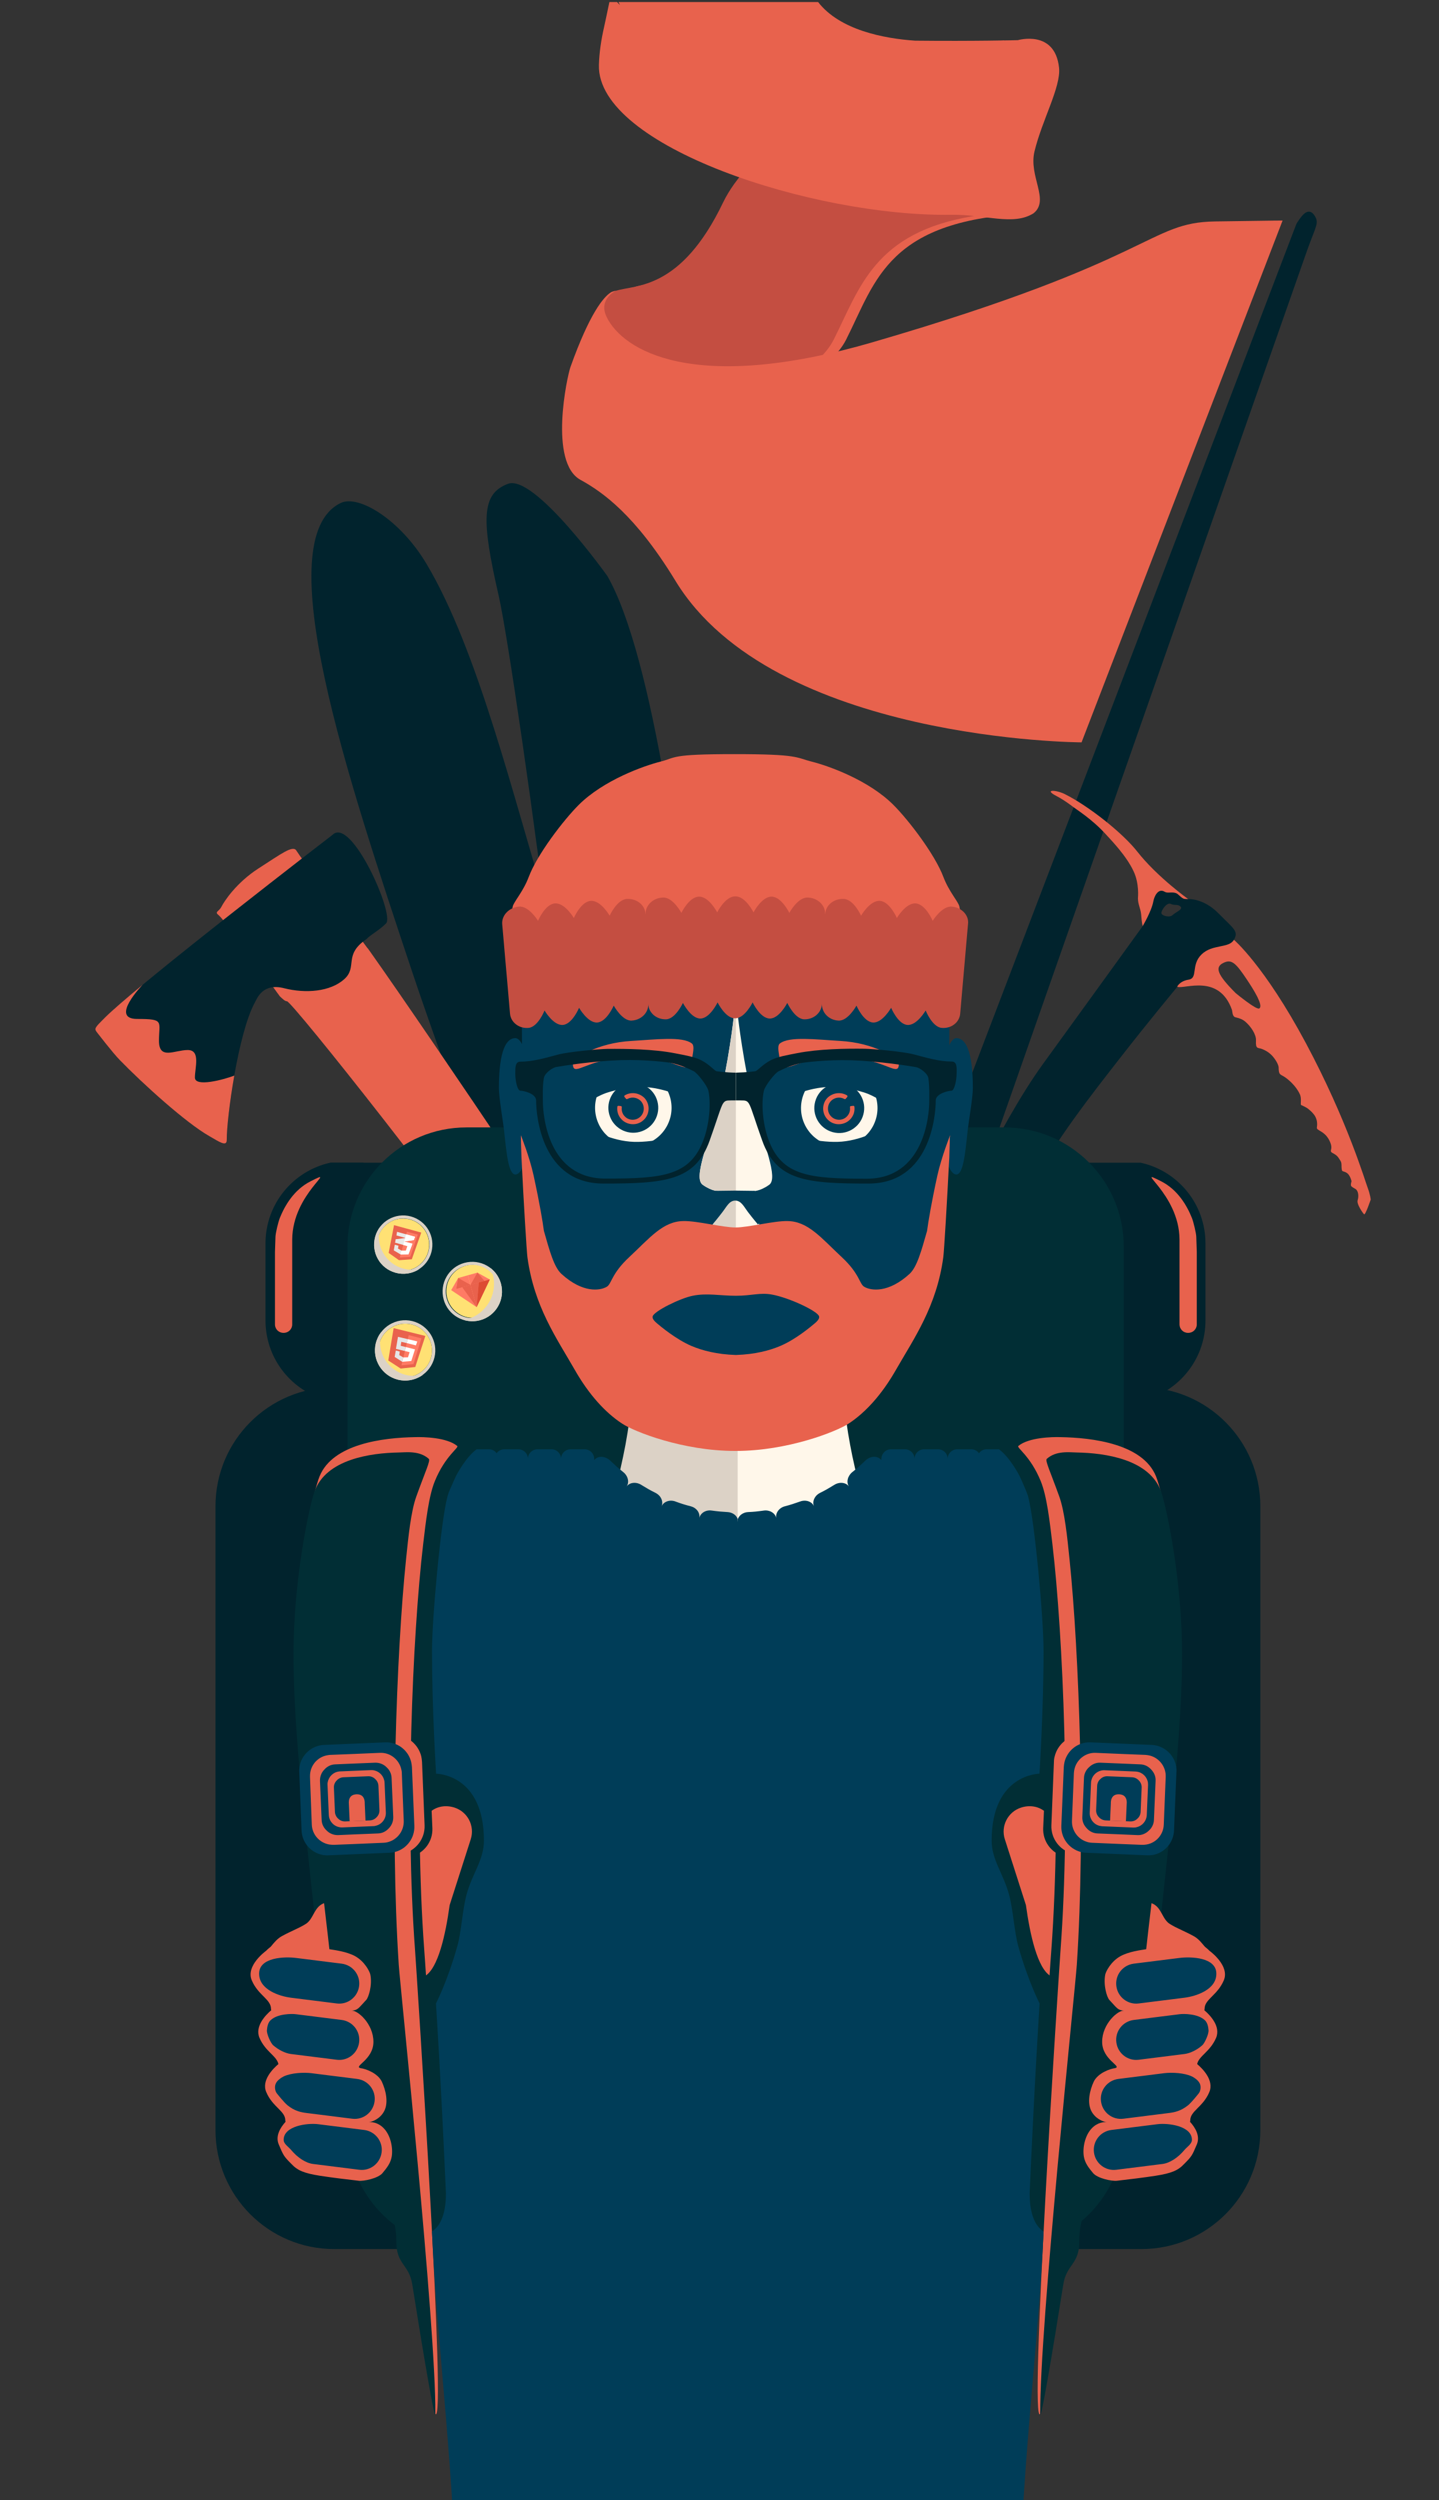 <?xml version="1.0" encoding="utf-8"?>
<!-- Generator: Adobe Illustrator 22.0.1, SVG Export Plug-In . SVG Version: 6.00 Build 0)  -->
<svg version="1.1" id="Layer_1" xmlns="http://www.w3.org/2000/svg" xmlns:xlink="http://www.w3.org/1999/xlink" x="0px" y="0px"
	 viewBox="0 0 1125.2 1954.3" style="enable-background:new 0 0 1125.2 1954.3;" xml:space="preserve">
<rect x="0" y="0" width="1125.2" height="1954.3" fill="#333333" stroke="none"/>
<style type="text/css">
	.st0{clip-path:url(#SVGID_2_);fill:none;}
	.st1{clip-path:url(#SVGID_2_);fill:#01232D;}
	.st2{clip-path:url(#SVGID_2_);fill:#E8624D;}
	.st3{clip-path:url(#SVGID_2_);fill:#C44E41;}
	.st4{clip-path:url(#SVGID_2_);}
	.st5{fill:#01232D;}
	.st6{fill:#E8624D;}
	.st7{clip-path:url(#SVGID_2_);fill:#012E35;}
	.st8{clip-path:url(#SVGID_2_);fill:#DCD2C6;}
	.st9{fill:#DCD2C6;}
	.st10{fill:#FFE174;}
	.st11{fill:none;}
	.st12{fill:#E9624D;}
	.st13{fill:#FF7B65;}
	.st14{fill:#FEFEFF;}
	.st15{fill:#E5E5E6;}
	.st16{fill:#E9E9E8;}
	.st17{fill:#FFFFFE;}
	.st18{fill:#DD4B33;}
	.st19{clip-path:url(#SVGID_2_);fill:#FFF7EA;}
	.st20{clip-path:url(#SVGID_2_);fill:#003D58;}
	.st21{fill:#FFF7EA;}
	.st22{fill:#003D58;}
	.st23{fill:#C44E41;}
</style>
<g>
	<defs>
		<rect id="SVGID_1_" x="0.1" y="1.6" width="1125" height="1952.7"/>
	</defs>
	<clipPath id="SVGID_2_">
		<use xlink:href="#SVGID_1_"  style="overflow:visible;"/>
	</clipPath>
	<ellipse class="st0" cx="747.2" cy="13.2" rx="33" ry="24.5"/>
	<path class="st1" d="M892,908.9h-13.8h-11.7H831l6.1,214.4c0,0,63.2-30.4,60.8-29.7c0,0,0,0,0,0c26-8.4,44.7-32.7,44.7-61.4V972
		C942.6,941.1,921,915.3,892,908.9z"/>
	<path class="st1" d="M258.2,908.9H272h11.7h35.5l-6.1,214.4c0,0-63.2-30.4-60.8-29.7c0,0,0,0,0,0c-26-8.4-44.7-32.7-44.7-61.4V972
		C207.6,941.1,229.2,915.3,258.2,908.9z"/>
	<path class="st2" d="M794.8,31.5c0,0-180.2,45-219.7,127c-39.4,82-74.5,55-84.9,70.5c-10.4,15.5-43.8,51.5-10.4,82
		s158.3,1,181.8-45.5c23.5-46.5,32.6-94.4,145.5-98.7C763.5,126.9,794.8,31.5,794.8,31.5z"/>
	<path class="st3" d="M785,31.5c0,0-180.2,45-219.7,127c-32.9,68.5-68.3,64-83.3,68.7c-0.8,0.3-2.1,0.7-3.5,1.5
		c-3.7,2.2-3,2.9-5.1,5.3c-12.1,13.7-30.2,52.5-3.3,77c33.4,30.5,158.3,1,181.8-45.5c20.5-40.7,31.8-83.9,109.4-96.6
		c11.1-1.8,22-1.6,36.1-2.1C753.7,126.9,785,31.5,785,31.5z"/>
	<g class="st4">
		<path class="st5" d="M661.9,1096.1L1013.7,175c0,0,3.4-5.8,6.4-8.2s5.8-1.4,7.7,1.6c3.9,6,1.3,7.7-5.6,27
			s-320.6,914.1-320.6,914.1S671.5,1132.2,661.9,1096.1z"/>
	</g>
	<g class="st4">
		<path class="st5" d="M721.6,1516.5c0,0-278.5-757.9-293.7-807c-25.7-83-53.8-200.8-94.5-268.9c-20.6-34.5-53.1-54.2-67-47.4
			c-57.5,27.8,5.4,215.1,56.1,367.1s295.4,801,295.4,801L721.6,1516.5z"/>
		<path class="st5" d="M475,450.4c0,0-57-80-77.8-72.2c-20.8,7.8-21,27.5-7.3,87.3c7,30.6,28.3,176.9,42.5,294.2
			c13.6,112.3,20,193,27,344.4c98.2,309.9,148.1,404.5,148.1,404.5L574,1161.8C574,1161.8,545.8,574.7,475,450.4z"/>
	</g>
	<g class="st4">
		<path class="st6" d="M583.1,1204.2c-13.2-13.2-29.6-63.1-70.2-127.5c-39.8-63.2-175.5-265-222.7-331.7l0,0c0,0,0,0,0,0
			c-0.9-1.3-1.8-2.6-2.7-3.8c0,0-0.1,0-0.2-0.1c-11.5-15.5-53.2-72.1-55.5-76.1c-2.7-4.7-12.1,2.6-29.6,13.8
			c-17.6,11.3-27.1,26.1-29.1,30.1c-2.1,4-5.8,3.7-1.8,6.8c4,3.1,47.5,63.1,47.5,63.1c0,0,0,0,0,0c2.2,2.1,4.1,3.9,5.6,3.9
			c3.9,0,134,163.9,188.7,244.4c54.7,80.5,66.3,96.6,74.7,128.8c8.4,32.2-5.8,79.2,9,79.2c14.8,0,53.1,5.5,58.6,0
			C560.9,1229.7,596.3,1217.4,583.1,1204.2z"/>
		<path class="st5" d="M269.1,765.5c10.9-9.7-1-19,17.6-31.5c2.8-3.2,9.4-6.4,15.2-12.2c6.8-6.8-27.2-83.9-41.9-69.2
			c0,0-151.4,116.4-178,142.9c-7.5,7.5-8.5,8.4-6.5,11.1c1.3,1.6,12.2,15.9,18.2,22.1c18.1,18.6,51.7,49.1,70.1,59.5
			c7.5,4.3,13.5,8.5,13.5,3c0-19.2,9.2-83.8,21.7-107c2.1-3.9,6.3-16,23.2-11.7S258.2,775.2,269.1,765.5z"/>
		<path class="st6" d="M82,795.5c-7.5,7.5-8.5,8.4-6.5,11.1c1.3,1.6,12.2,15.9,18.2,22.1c18.1,18.6,51.7,49.1,70.1,59.5
			c7.5,4.3,13.5,8.5,13.5,3c0-9.4,2.2-29.5,5.9-50.4c0,0,0,0,0,0c-8.2,3.1-30.8,9.3-30.8,1.5c0-7.7,4.6-21.5-5.6-21.5
			s-22.5,8-22.5-7.2s4.6-17.1-17.1-17.1c-21.7,0,4.3-26.6,4.3-26.7C98.1,780.9,87.4,790.1,82,795.5z"/>
	</g>
	<g class="st4">
		<g>
			<path class="st6" d="M889.2,665.6c-11.4-14.5-37.9-35.5-56.5-44.8c-7-3.5-16.9-3.9-6.7,1.4c3.4,1.8,7.3,4.2,11.7,7.5
				c4.3,3.4,15.8,10.2,27.1,22.6c3.4,3.8,15.8,16.3,21.6,28.8c4.6,9.8,3.4,20.4,3.4,21.1c0,4.8,2,7.8,2.5,12.5
				c0.6,5.6,0.3,13.1,7.3,19.8c8.5,8,4.2-13,6.5-25.6c0.3-1.4,5.1-6.7,8-6.6c1.3,0,6.8,4.2,8,4.2c9,0,7.1-3.6,7.1-3.6
				S904.9,685.6,889.2,665.6z"/>
			<path class="st6" d="M1069.5,928.7c-2-5.2-16-52.8-48.5-113.5s-56.4-80.8-56.4-80.8c-4,6.8-18.4-13.6-33.8,1.8
				c-15.3,15.3-6,23.6-6,23.6l-6.7,3.2l2.6,8.4c5.4,2,32.5-10.5,42.6,18c0.4,1.2,0.2,4.4,2.1,5.6c0.7,0.4,5,0.8,8.2,3.5
				c4.7,4,8.7,10.3,8.5,14.7c-0.4,7.3,1.5,5.5,4.7,6.8c0.5,0.2,4.1,1.5,7.2,4.5c3.1,3,5.7,7.7,5.8,9.7c0.1,6.4,1.1,5.3,4.9,7.8
				c2.8,1.9,8.7,6.9,11.5,13c1.9,3.2,0.4,8.4,1.2,8.8s3.9,1.6,5.9,3.3c3.7,3.1,7.6,6.9,6.4,14.3c-0.4,2.7,6.8,2.4,10.5,11.7
				c1.9,4.6-0.1,5.9,0.6,7.2s4,1.7,6,5c0.4,0.7,1.7,2.3,2,3.7c0.4,2.2-0.1,4.5,0.7,6.2c0.3,0.6,2.7,0.6,4.5,2.4
				c1.8,1.8,2.8,5.4,2.8,5.8c-0.5,1.8-0.6,2.8-0.4,3.4c0.3,1,2.2,1.8,3.6,2.7c2.2,1.5,2.6,5.7,1.6,8.7s4,10,5,11s5.2-11.5,5.2-11.5
				S1071.5,934,1069.5,928.7z M984.7,788.3c-2.2,1.5-18.5-12-18.5-12c-14.6-14.6-16.3-20.2-9.8-23.5c6.5-3.3,9.7-0.5,19.1,13.7
				C984.9,780.6,986.9,786.8,984.7,788.3z"/>
		</g>
		<path class="st5" d="M952.8,714c-11.8-12-23.6-11.2-23.6-11.2c-1,0-1.9,0-2.8-0.1c-2.5-0.2-4.8-3.9-7-4.6c-3.4-1.1-6.4,0.4-8.7-1
			c-5.2-3.2-8.2,3.9-8.8,7.2c-1.4,8-8.5,19.8-8.5,19.8c-7.1,9.8-45.3,62.8-77.5,107.1c-35.7,49-75.3,138.3-75.3,138.3
			s-115.7,260.3-121.2,273.1c-2.8,6.5-0.6,9.8,0.7,16c1.3,6.1,1.6,15.2,1.6,19.2c0,2,9.7-2.3,11.5-3.1c5.9-2.9,9.8-4.5,13.8-9.5
			c7.4-9.2,13-23.7,13-23.7l64.7-139c0,0,65.5-142.3,82.5-176c17-33.7,46.2-70.7,68.8-99.7s44-54.7,44-54.7s1.8-5.1,9.4-6.3
			c7.6-1.2,1.6-11.4,10.1-19.7c8.5-8.3,21.3-4.6,25.3-11.4S964.6,726,952.8,714z M641.3,1262.3c-0.3,1.2-1.7,4.4-5.6,6.7
			c-2.9,1.7-8.4,2.9-9,2.5c-1.3-0.9-1.4-3.8-1.6-6.6c-0.3-2.9-0.7-5.7-0.7-7.8c0-3.2,3.2-1.9,5.9-2.2s4.9-2.1,4.9-2.1
			C644.1,1254.7,641.8,1260.2,641.3,1262.3z M916.9,715.3c-2.3,2.3-8.8,0.5-8.8-1.6s4.2-8.6,7.4-7.1s5.4-0.1,7.6,2.1
			S919.2,713,916.9,715.3z"/>
	</g>
	<path class="st1" d="M168.5,1665.1l0-487.7c0-51.4,41.7-93,93-93l631,0c51.4,0,93,41.7,93,93l0,487.7c0,51.4-41.7,93-93,93l-631,0
		C210.1,1758.2,168.5,1716.5,168.5,1665.1z"/>
	<path class="st7" d="M785.5,881.3H575.1H364.7c-51.4,0-93,41.7-93,93v690.8c0,36.9,21.5,68.8,52.7,83.9c4.5,2.1,7,7.8,11.8,9.2
		c8.4,2.5,19.4,0,28.6,0h210.4h210.4c9.2,0,20.2,2.5,28.6,0c4.8-1.4,7.3-7,11.8-9.2c31.2-15,52.7-46.9,52.7-83.9V974.3
		C878.6,922.9,836.9,881.3,785.5,881.3z"/>
	<path class="st8" d="M472.6,1193c0,0,21.4-62.5,21.4-110s83,4,83,4v198C577,1285,472.6,1278.5,472.6,1193z"/>
	<g class="st4">
		<g>
			<g>
				<path class="st9" d="M322.4,1032.7c-12.6-3.1-25.4,4.7-28.5,17.3c-3.1,12.6,4.7,25.4,17.3,28.5c12.6,3.1,25.4-4.7,28.5-17.3
					C342.8,1048.6,335,1035.8,322.4,1032.7z M337.2,1060.6c-2.7,11.2-14.1,18.1-25.3,15.4c-11.2-2.7-18.1-14.1-15.4-25.3
					c2.7-11.2,14.1-18.1,25.3-15.4C333,1038,339.9,1049.3,337.2,1060.6z"/>
				<path class="st10" d="M337.2,1060.6c-2.7,11.2-14.1,18.1-25.3,15.4c-11.2-2.7-18.1-14.1-15.4-25.3c2.7-11.2,14.1-18.1,25.3-15.4
					C333,1038,339.9,1049.3,337.2,1060.6z"/>
			</g>
			<path class="st11" d="M311.2,1078.5c-12.6-3.1-20.4-15.8-17.3-28.5s15.8-20.4,28.5-17.3c12.6,3.1,20.4,15.8,17.3,28.5
				C336.6,1073.9,323.8,1081.6,311.2,1078.5z"/>
			<g>
				<polygon class="st12" points="307.8,1038.2 303.6,1063.5 313.3,1069.8 324.7,1068.6 332.6,1044.3 				"/>
				<polygon class="st13" points="319.6,1043.7 329.5,1046.2 323.3,1066.3 313.9,1067.3 				"/>
				<polygon class="st14" points="315.4,1061.1 314.5,1064.5 321.6,1063.9 324.5,1054.8 317.3,1053 316.6,1056.1 320.3,1057 
					319,1061 				"/>
				<polygon class="st15" points="318.9,1046.8 311.2,1045 309.6,1054.4 316.6,1056.1 317.3,1053 313.3,1052 313.8,1048.9 
					318.1,1049.9 				"/>
				<polygon class="st14" points="318.1,1049.9 318.9,1046.8 326.3,1048.6 325.2,1051.7 				"/>
				<polygon class="st15" points="315.4,1061.1 314.5,1064.5 308.6,1060.7 309.5,1055.7 312.6,1056.5 312.2,1059.3 				"/>
			</g>
		</g>
		<g>
			<g>
				
					<ellipse transform="matrix(0.839 -0.544 0.544 0.839 -478.629 328.185)" class="st10" cx="315.3" cy="972.9" rx="20.4" ry="20.4"/>
			</g>
			<path class="st9" d="M321.3,950.9c-12.2-3.3-24.7,3.8-28,16s3.8,24.7,16,28s24.7-3.8,28-16S333.5,954.3,321.3,950.9z
				 M309.9,992.6c-10.9-3-17.3-14.2-14.3-25.1c3-10.9,14.2-17.3,25.1-14.3c10.9,3,17.3,14.2,14.3,25.1
				C332,989.2,320.7,995.6,309.9,992.6z"/>
			<g>
				<polygon class="st12" points="308.1,957.7 303.9,979.4 312,985.1 322,984.4 329.4,963.5 				"/>
				<polygon class="st13" points="318.2,962.8 326.7,965.1 320.8,982.4 312.6,983 				"/>
			</g>
			<g id="Layer_x0020_1_1_">
				<g id="_400352496_1_">
					<g>
						<polygon class="st16" points="316.7,967.8 309.5,968.7 309,971.4 316,970.5 323.5,969.4 324.5,966.8 						"/>
						<polygon class="st16" points="317.5,964.9 317.6,964.9 317.6,964.9 317.7,964.9 317.7,964.9 317.8,964.9 317.9,964.9 
							317.9,965 318,965 318,965 318.1,965 318.1,965 318.2,965 318.2,965 318.3,965.1 318.4,965.1 318.4,965.1 318.5,965.1 
							318.5,965.1 318.6,965.1 318.6,965.2 318.7,965.2 318.7,965.2 318.8,965.2 318.8,965.2 318.9,965.2 319,965.2 319,965.3 
							319.1,965.3 319.1,965.3 319.2,965.3 319.2,965.3 319.3,965.3 319.3,965.3 319.4,965.4 319.5,965.4 319.5,965.4 319.6,965.4 
							319.6,965.4 319.7,965.4 319.7,965.5 319.8,965.5 319.8,965.5 319.9,965.5 319.9,965.5 320,965.5 320.1,965.5 320.1,965.6 
							320.2,965.6 320.2,965.6 320.3,965.6 320.3,965.6 320.4,965.6 320.4,965.7 320.5,965.7 320.6,965.7 320.6,965.7 320.7,965.7 
							320.7,965.7 320.8,965.7 320.8,965.8 320.9,965.8 320.9,965.8 321,965.8 321,965.8 321.1,965.8 321.2,965.8 321.2,965.9 
							321.3,965.9 321.3,965.9 321.4,965.9 321.4,965.9 321.5,965.9 321.5,966 321.6,966 321.7,966 321.7,966 321.8,966 321.8,966 
							321.9,966 321.9,966.1 322,966.1 322,966.1 322.1,966.1 322.1,966.1 322.2,966.1 322.3,966.1 322.3,966.2 322.4,966.2 
							322.4,966.2 322.5,966.2 322.5,966.2 322.6,966.2 322.6,966.3 322.7,966.3 322.8,966.3 322.8,966.3 322.9,966.3 322.9,966.3 
							323,966.3 323,966.4 323.1,966.4 323.1,966.4 323.2,966.4 323.2,966.4 323.3,966.4 323.4,966.5 323.4,966.5 323.5,966.5 
							323.5,966.5 323.6,966.5 323.6,966.5 323.7,966.5 323.7,966.6 323.8,966.6 323.8,966.6 323.9,966.6 324,966.6 324,966.6 
							324.1,966.6 324.1,966.7 324.2,966.7 324.2,966.7 324.3,966.7 324.3,966.7 324.4,966.7 324.5,966.8 324.5,966.8 324.3,967.3 
							324.1,967.8 323.9,968.4 323.7,968.9 323.5,969.4 323.5,969.4 323.5,969.4 323.4,969.4 323.4,969.4 323.3,969.4 323.3,969.4 
							323.2,969.4 323.2,969.3 323.1,969.3 323,969.3 323,969.3 322.9,969.3 322.9,969.3 322.8,969.3 322.8,969.2 322.7,969.2 
							322.7,969.2 322.6,969.2 322.5,969.2 322.5,969.2 322.4,969.1 322.4,969.1 322.3,969.1 322.3,969.1 322.2,969.1 322.2,969.1 
							322.1,969.1 322.1,969 322,969 321.9,969 321.9,969 321.8,969 321.8,969 321.7,969 321.7,968.9 321.6,968.9 321.6,968.9 
							321.5,968.9 321.4,968.9 321.4,968.9 321.3,968.8 321.3,968.8 321.2,968.8 321.2,968.8 321.1,968.8 321.1,968.8 321,968.8 
							321,968.7 320.9,968.7 320.8,968.7 320.8,968.7 320.7,968.7 320.7,968.7 320.6,968.6 320.6,968.6 320.5,968.6 320.5,968.6 
							320.4,968.6 320.3,968.6 320.3,968.6 320.2,968.5 320.2,968.5 320.1,968.5 320.1,968.5 320,968.5 320,968.5 319.9,968.5 
							319.9,968.4 319.8,968.4 319.7,968.4 319.7,968.4 319.6,968.4 319.6,968.4 319.5,968.3 319.5,968.3 319.4,968.3 319.4,968.3 
							319.3,968.3 319.2,968.3 319.2,968.3 319.1,968.2 319.1,968.2 319,968.2 319,968.2 318.9,968.2 318.9,968.2 318.8,968.2 
							318.8,968.1 318.7,968.1 318.6,968.1 318.6,968.1 318.5,968.1 318.5,968.1 318.4,968 318.4,968 318.3,968 318.3,968 
							318.2,968 318.1,968 318.1,968 318,967.9 318,967.9 317.9,967.9 317.9,967.9 317.8,967.9 317.8,967.9 317.7,967.8 
							317.7,967.8 317.6,967.8 317.5,967.8 317.5,967.8 317.4,967.8 317.4,967.8 317.3,967.7 317.3,967.7 317.2,967.7 317.2,967.7 
							317.2,967.7 317.1,967.7 317.1,967.7 317,967.7 316.9,967.6 316.9,967.6 316.8,967.6 316.8,967.6 316.8,967.6 316.8,967.6 
							316.7,967.6 316.7,967.6 316.6,967.5 316.6,967.5 316.5,967.5 316.4,967.5 316.4,967.5 316.3,967.5 316.3,967.5 316.2,967.4 
							316.2,967.4 316.1,967.4 316.1,967.4 316,967.4 316,967.4 315.9,967.4 315.8,967.3 315.8,967.3 315.7,967.3 315.7,967.3 
							315.6,967.3 315.6,967.3 315.5,967.2 315.5,967.2 315.4,967.2 315.3,967.2 315.3,967.2 315.2,967.2 315.2,967.2 315.1,967.1 
							315.1,967.1 315,967.1 315,967.1 314.9,967.1 314.9,967.1 314.8,967 314.7,967 314.7,967 314.6,967 314.6,967 314.5,967 
							314.5,967 314.4,966.9 314.4,966.9 314.3,966.9 314.2,966.9 314.2,966.9 314.1,966.9 314.1,966.9 314,966.8 314,966.8 
							313.9,966.8 313.9,966.8 313.8,966.8 313.8,966.8 313.7,966.7 313.6,966.7 313.6,966.7 313.5,966.7 313.5,966.7 313.4,966.7 
							313.4,966.7 313.3,966.6 313.3,966.6 313.2,966.6 313.1,966.6 313.1,966.6 313,966.6 313,966.6 312.9,966.5 312.9,966.5 
							312.8,966.5 312.8,966.5 312.7,966.5 312.7,966.5 312.6,966.4 312.5,966.4 312.5,966.4 312.4,966.4 312.4,966.4 312.3,966.4 
							312.3,966.4 312.2,966.3 312.2,966.3 312.1,966.3 312,966.3 312,966.3 311.9,966.3 311.9,966.2 311.8,966.2 311.8,966.2 
							311.7,966.2 311.7,966.2 311.6,966.2 311.6,966.2 311.5,966.1 311.4,966.1 311.4,966.1 311.3,966.1 311.3,966.1 311.2,966.1 
							311.2,966.1 311.1,966 311.1,966 311,966 310.9,966 310.9,966 310.8,966 310.8,965.9 310.7,965.9 310.7,965.9 310.6,965.9 
							310.6,965.9 310.5,965.9 310.5,965.9 310.4,965.8 310.3,965.8 310.3,965.8 310.2,965.8 310.2,965.8 310.1,965.8 310.1,965.8 
							310,965.7 310,965.7 310.1,965.2 310.2,964.7 310.2,964.3 310.3,963.8 310.4,963.4 310.4,962.9 310.5,962.9 310.5,962.9 
							310.6,963 310.7,963 310.7,963 310.8,963 310.8,963 310.9,963 310.9,963 311,963.1 311,963.1 311.1,963.1 311.2,963.1 
							311.2,963.1 311.3,963.1 311.3,963.1 311.4,963.2 311.4,963.2 311.5,963.2 311.5,963.2 311.6,963.2 311.6,963.2 311.7,963.3 
							311.8,963.3 311.8,963.3 311.9,963.3 311.9,963.3 312,963.3 312,963.3 312.1,963.4 312.1,963.4 312.2,963.4 312.3,963.4 
							312.3,963.4 312.4,963.4 312.4,963.4 312.5,963.5 312.5,963.5 312.6,963.5 312.6,963.5 312.7,963.5 312.7,963.5 312.8,963.6 
							312.9,963.6 312.9,963.6 313,963.6 313,963.6 313.1,963.6 313.1,963.6 313.2,963.7 313.2,963.7 313.3,963.7 313.4,963.7 
							313.4,963.7 313.5,963.7 313.5,963.8 313.6,963.8 313.6,963.8 313.7,963.8 313.7,963.8 313.8,963.8 313.8,963.8 313.9,963.9 
							314,963.9 314,963.9 314.1,963.9 314.1,963.9 314.2,963.9 314.2,963.9 314.3,964 314.3,964 314.4,964 314.4,964 314.5,964 
							314.6,964 314.6,964.1 314.7,964.1 314.7,964.1 314.8,964.1 314.8,964.1 314.9,964.1 314.9,964.1 315,964.2 315.1,964.2 
							315.1,964.2 315.2,964.2 315.2,964.2 315.3,964.2 315.3,964.2 315.4,964.3 315.4,964.3 315.5,964.3 315.5,964.3 315.6,964.3 
							315.7,964.3 315.7,964.4 315.8,964.4 315.8,964.4 315.9,964.4 315.9,964.4 316,964.4 316,964.4 316.1,964.5 316.2,964.5 
							316.2,964.5 316.3,964.5 316.3,964.5 316.4,964.5 316.4,964.5 316.5,964.6 316.5,964.6 316.6,964.6 316.6,964.6 316.7,964.6 
							316.8,964.6 316.8,964.7 316.9,964.7 316.9,964.7 317,964.7 317,964.7 317.1,964.7 317.1,964.7 317.2,964.8 317.3,964.8 
							317.3,964.8 317.4,964.8 317.4,964.8 317.5,964.8 317.5,964.9 						"/>
						<polygon class="st16" points="309.5,968.7 322.5,972.2 321.5,974.9 309,971.4 						"/>
						<polygon class="st16" points="308.7,973 311.6,973.8 311.2,976 314,977.6 317.4,977.6 318.6,974 321.5,974.8 319.4,980.5 
							313.2,980.6 307.9,977.4 						"/>
					</g>
					<g>
						<polygon class="st17" points="316,970.4 323.5,969.4 324.5,966.8 316.8,967.8 						"/>
						<polygon class="st17" points="317.5,964.9 317.6,964.9 317.6,964.9 317.7,964.9 317.7,964.9 317.8,964.9 317.9,964.9 
							317.9,965 318,965 318,965 318.1,965 318.1,965 318.2,965 318.2,965 318.3,965.1 318.4,965.1 318.4,965.1 318.5,965.1 
							318.5,965.1 318.6,965.1 318.6,965.2 318.7,965.2 318.7,965.2 318.8,965.2 318.8,965.2 318.9,965.2 319,965.2 319,965.3 
							319.1,965.3 319.1,965.3 319.2,965.3 319.2,965.3 319.3,965.3 319.3,965.3 319.4,965.4 319.5,965.4 319.5,965.4 319.6,965.4 
							319.6,965.4 319.7,965.4 319.7,965.5 319.8,965.5 319.8,965.5 319.9,965.5 319.9,965.5 320,965.5 320.1,965.5 320.1,965.6 
							320.2,965.6 320.2,965.6 320.3,965.6 320.3,965.6 320.4,965.6 320.4,965.7 320.5,965.7 320.6,965.7 320.6,965.7 320.7,965.7 
							320.7,965.7 320.8,965.7 320.8,965.8 320.9,965.8 320.9,965.8 321,965.8 321,965.8 321.1,965.8 321.2,965.8 321.2,965.9 
							321.3,965.9 321.3,965.9 321.4,965.9 321.4,965.9 321.5,965.9 321.5,966 321.6,966 321.7,966 321.7,966 321.8,966 321.8,966 
							321.9,966 321.9,966.1 322,966.1 322,966.1 322.1,966.1 322.1,966.1 322.2,966.1 322.3,966.1 322.3,966.2 322.4,966.2 
							322.4,966.2 322.5,966.2 322.5,966.2 322.6,966.2 322.6,966.3 322.7,966.3 322.8,966.3 322.8,966.3 322.9,966.3 322.9,966.3 
							323,966.3 323,966.4 323.1,966.4 323.1,966.4 323.2,966.4 323.2,966.4 323.3,966.4 323.4,966.5 323.4,966.5 323.5,966.5 
							323.5,966.5 323.6,966.5 323.6,966.5 323.7,966.5 323.7,966.6 323.8,966.6 323.8,966.6 323.9,966.6 324,966.6 324,966.6 
							324.1,966.6 324.1,966.7 324.2,966.7 324.2,966.7 324.3,966.7 324.3,966.7 324.4,966.7 324.5,966.8 324.5,966.8 324.3,967.3 
							324.1,967.8 323.9,968.4 323.7,968.9 323.5,969.4 323.5,969.4 323.5,969.4 323.4,969.4 323.4,969.4 323.3,969.4 323.3,969.4 
							323.2,969.4 323.2,969.3 323.1,969.3 323,969.3 323,969.3 322.9,969.3 322.9,969.3 322.8,969.3 322.8,969.2 322.7,969.2 
							322.7,969.2 322.6,969.2 322.5,969.2 322.5,969.2 322.4,969.1 322.4,969.1 322.3,969.1 322.3,969.1 322.2,969.1 322.2,969.1 
							322.1,969.1 322.1,969 322,969 321.9,969 321.9,969 321.8,969 321.8,969 321.7,969 321.7,968.9 321.6,968.9 321.6,968.9 
							321.5,968.9 321.4,968.9 321.4,968.9 321.3,968.8 321.3,968.8 321.2,968.8 321.2,968.8 321.1,968.8 321.1,968.8 321,968.8 
							321,968.7 320.9,968.7 320.8,968.7 320.8,968.7 320.7,968.7 320.7,968.7 320.6,968.6 320.6,968.6 320.5,968.6 320.5,968.6 
							320.4,968.6 320.3,968.6 320.3,968.6 320.2,968.5 320.2,968.5 320.1,968.5 320.1,968.5 320,968.5 320,968.5 319.9,968.5 
							319.9,968.4 319.8,968.4 319.7,968.4 319.7,968.4 319.6,968.4 319.6,968.4 319.5,968.3 319.5,968.3 319.4,968.3 319.4,968.3 
							319.3,968.3 319.2,968.3 319.2,968.3 319.1,968.2 319.1,968.2 319,968.2 319,968.2 318.9,968.2 318.9,968.2 318.8,968.2 
							318.8,968.1 318.7,968.1 318.6,968.1 318.6,968.1 318.5,968.1 318.5,968.1 318.4,968 318.4,968 318.3,968 318.3,968 
							318.2,968 318.1,968 318.1,968 318,967.9 318,967.9 317.9,967.9 317.9,967.9 317.8,967.9 317.8,967.9 317.7,967.8 
							317.7,967.8 317.6,967.8 317.5,967.8 317.5,967.8 317.4,967.8 317.4,967.8 317.3,967.7 317.3,967.7 317.2,967.7 317.2,967.7 
							317.2,967.7 317.1,967.7 317.1,967.7 317,967.7 316.9,967.6 316.9,967.6 316.8,967.6 316.8,967.6 						"/>
						<polygon class="st17" points="316,970.5 322.5,972.2 321.5,974.9 315.3,973.2 						"/>
						<polygon class="st17" points="314,977.6 317.4,977.6 318.6,974 321.5,974.8 319.4,980.5 313.2,980.6 313.2,980.6 						"/>
					</g>
				</g>
			</g>
		</g>
		<g>
			<g>
				
					<ellipse transform="matrix(0.921 -0.39 0.39 0.921 -364.052 223.565)" class="st10" cx="369.3" cy="1009.6" rx="20.8" ry="20.8"/>
			</g>
			<path class="st9" d="M363.1,987.2c-12.4,3.4-19.6,16.2-16.2,28.6c3.4,12.4,16.2,19.6,28.6,16.2c12.4-3.4,19.6-16.2,16.2-28.6
				C388.3,991,375.5,983.8,363.1,987.2z M374.9,1029.6c-11.1,3.1-22.5-3.4-25.6-14.5c-3.1-11.1,3.4-22.5,14.5-25.6
				s22.5,3.4,25.6,14.5S385.9,1026.5,374.9,1029.6z"/>
			<polygon class="st13" points="358.3,999 352.8,1008.5 372.7,1021.8 365.8,996.9 			"/>
			<polygon class="st12" points="356.9,1007.4 367.9,1004.4 358.3,999 			"/>
			<polygon class="st12" points="372.7,1021.8 361.4,1006.2 367.9,1004.4 			"/>
			<polygon class="st13" points="373.3,994.8 383,1000.2 372.7,1021.8 365.8,996.9 			"/>
			<polygon class="st12" points="378.8,1001.3 367.9,1004.4 373.3,994.8 			"/>
			<polygon class="st12" points="372.7,1021.8 374.4,1002.5 367.9,1004.4 			"/>
			<polygon class="st12" points="361.4,1006.2 358.3,999 356.9,1007.4 			"/>
			<polygon class="st18" points="383,1000.2 374.4,1002.5 372.7,1021.8 			"/>
		</g>
		<path class="st9" d="M315.4,991.7c-13.9-3.8-22.1-18.2-18.3-32.1c0.1-0.2,0.1-0.4,0.2-0.6c-1.8,2.3-3.1,4.9-3.9,7.9
			c-3.3,12.2,3.8,24.7,16,28c6.5,1.8,13.1,0.6,18.4-2.8C323.8,992.9,319.5,992.8,315.4,991.7z"/>
		<path class="st9" d="M391.7,1003.4c-1.4-5.1-4.4-9.3-8.2-12.2c6.2,12.9,1.9,28.7-10.5,36.6c-3.3,2.1-6.8,3.4-10.4,4
			c4.1,1.2,8.5,1.4,12.9,0.2C387.9,1028.5,395.1,1015.7,391.7,1003.4z"/>
		<path class="st9" d="M311.2,1078.5c7.1,1.7,14.2,0.1,19.6-3.9c-4.2,1.1-8.7,1.3-13.3,0.2c-14.3-3.5-23.1-17.9-19.6-32.2
			c0.1-0.5,0.3-1,0.4-1.5c-0.7,0.8-1.3,1.7-1.9,2.6c-1.1,1.9-2,4.1-2.6,6.4C290.8,1062.7,298.6,1075.4,311.2,1078.5z"/>
	</g>
	<path class="st19" d="M681.2,1193c0,0-21.4-62.5-21.4-110s-83,4-83,4v198C576.8,1285,681.2,1278.5,681.2,1193z"/>
	<path class="st20" d="M415.8,864.8c0,29.4-5.8,53.3-12.8,53.3c-5.3,0-6.9-15.7-8.9-34.8c-0.7-6.4-4-25.3-4-32.7
		c0-29.4,5.8-39.1,12.8-39.1C410,811.5,415.8,835.3,415.8,864.8z"/>
	<path class="st20" d="M735,864.8c0,29.4,5.8,53.3,12.8,53.3c5.3,0,6.9-15.7,8.9-34.8c0.7-6.4,4-25.3,4-32.7
		c0-29.4-5.8-39.1-12.8-39.1S735,835.3,735,864.8z"/>
	<path class="st20" d="M742.3,867.8V761l-166.9-36.8l-167.5,51.5l0.6,92.1c0,0,2.5,126.8,25.4,148.2c22.9,21.4,85,79.3,146.5,79.3
		s144.5-93.2,144.5-93.2S742.3,944.8,742.3,867.8z"/>
	<g class="st4">
		
			<ellipse transform="matrix(0.965 -0.263 0.263 0.965 -210.13 160.434)" class="st21" cx="494.9" cy="866" rx="29.9" ry="29.9"/>
		
			<ellipse transform="matrix(0.965 -0.263 0.263 0.965 -210.13 160.434)" class="st22" cx="494.9" cy="866" rx="19.5" ry="19.5"/>
		<path class="st6" d="M488.4,856.3L488.4,856.3c-0.3,0.3-0.4,0.9-0.1,1.2l1.2,1.4c0.3,0.4,0.8,0.4,1.2,0.1l0,0
			c3.6-1.9,8.2-1.1,10.9,2.3c2.7,3.5,2.3,8.7-1,11.7c-3.7,3.4-9.4,3-12.5-0.8c-1.6-1.9-2.2-4.3-1.9-6.7l0,0c0-0.5-0.3-0.9-0.8-0.9
			l-1.8-0.2c-0.5,0-0.9,0.3-0.9,0.8l0,0c-0.4,3.4,0.6,6.9,3.1,9.6c4.2,4.6,11.4,5.4,16.4,1.6c5.7-4.2,6.6-12.3,2.1-17.7
			C500.2,854.2,493.5,853.2,488.4,856.3z"/>
		<path class="st22" d="M536.2,858.3c0,0-15.2-7.1-29.8-8.4c-14.6-1.3-28.6,3.2-32.5,4.5c-10.6,3.7-20.5,12.6-27,13.3
			C423.6,870.2,527.6,777.9,536.2,858.3z"/>
		<path class="st22" d="M459.6,881.2c0,0,14.9,9.6,32.9,11.2c16.9,1.5,36.5-5,46.5-4.1C559.6,890.2,453.2,952.6,459.6,881.2z"/>
	</g>
	<g class="st4">
		
			<ellipse transform="matrix(0.263 -0.965 0.965 0.263 -351.949 1271.371)" class="st21" cx="655.9" cy="866" rx="29.9" ry="29.9"/>
		
			<ellipse transform="matrix(0.263 -0.965 0.965 0.263 -351.949 1271.371)" class="st22" cx="655.9" cy="866" rx="19.5" ry="19.5"/>
		<path class="st6" d="M662.4,856.3L662.4,856.3c0.3,0.3,0.4,0.9,0.1,1.2l-1.2,1.4c-0.3,0.4-0.8,0.4-1.2,0.1l0,0
			c-3.6-1.9-8.2-1.1-10.9,2.3c-2.7,3.5-2.3,8.7,1,11.7c3.7,3.4,9.4,3,12.5-0.8c1.6-1.9,2.2-4.3,1.9-6.7l0,0c0-0.5,0.3-0.9,0.8-0.9
			l1.8-0.2c0.5,0,0.9,0.3,0.9,0.8l0,0c0.4,3.4-0.6,6.9-3.1,9.6c-4.2,4.6-11.4,5.4-16.4,1.6c-5.7-4.2-6.6-12.3-2.1-17.7
			C650.6,854.2,657.3,853.2,662.4,856.3z"/>
		<path class="st22" d="M614.6,858.3c0,0,15.2-7.1,29.8-8.4c14.6-1.3,28.6,3.2,32.5,4.5c10.6,3.7,20.5,12.6,27,13.3
			C727.2,870.2,623.2,777.9,614.6,858.3z"/>
		<path class="st22" d="M691.2,881.2c0,0-14.9,9.6-32.9,11.2c-16.9,1.5-36.5-5-46.5-4.1C591.2,890.2,697.6,952.6,691.2,881.2z"/>
	</g>
	<path class="st2" d="M541.2,827.6c-0.9,16.5-12.2-1.9-46.4-1.5s-45.8,15.8-46.8,6.7c-0.7-5.9,20-17.7,45.7-19.1
		c19.1-1.1,39.9-3.8,47.3,2C543.5,817.6,541.4,824.6,541.2,827.6z"/>
	<path class="st2" d="M609.6,827.6c0.9,16.5,12.2-1.9,46.4-1.5c34.2,0.3,45.8,15.8,46.8,6.7c0.7-5.9-20-17.7-45.7-19.1
		c-19.1-1.1-39.9-3.8-47.3,2C607.3,817.6,609.4,824.6,609.6,827.6z"/>
	<path class="st19" d="M589.3,863.7c-7.9-31.4-12.2-68.3-12.2-68.3s0-2.5-1.7-2.5c-1.8,0-1.7,2.5-1.7,2.5s-4.2,37-12.2,68.3
		c-7.9,31.4-19.6,57.2-12,62.5c15.1,10.6,18-1.8,13.1,14c-4.9,15.8-7.7,24.3-7.7,24.3s-1.7,5.4,18.3,5.4c0.4,0,1.4,0,2.4,0
		c0.9,0,1.7,0,2.1,0c20,0,18.3-5.4,18.3-5.4s-2.8-8.5-7.7-24.3c-4.9-15.8-2-3.4,13.1-14C608.9,920.9,597.2,895.1,589.3,863.7z"/>
	<path class="st1" d="M258.8,908.9c-28.9,6.4-50.6,32.2-50.6,63v60.3c0,30.9,21.7,56.6,50.6,63V958.2c0-14,5.6-35.5,25.5-49.3H258.8
		z"/>
	<path class="st8" d="M573.7,795.3c0,0-4.2,37-12.2,68.3c-7.9,31.4-19.6,57.2-12,62.5c15.1,10.6,18-1.8,13.1,14
		c-4.9,15.8-7.7,24.3-7.7,24.3s-1.7,5.4,18.3,5.4c0.4,0,1.3,0,2.2,0v-177C573.6,792.8,573.7,795.3,573.7,795.3z"/>
	<path class="st2" d="M750.2,708.7c-0.7-3.7-8.1-11.5-12.5-23.1c-6.7-17.8-27.3-44.6-39.1-56.4c-19.5-19.5-51-30.6-63.8-33.8
		c-12.7-3.2-9.8-5.9-60.7-5.9c-50.9,0-45,2.7-57.8,5.9c-12.7,3.2-44.2,14.3-63.8,33.8c-11.8,11.8-32.5,38.7-39.1,56.4
		c-4.4,11.6-11.7,19.3-12.5,23.1c-5.6,28.6-1.9,69,18.6,60.3c9.9-4.2,39.9,6,56.1,3.6c59.1-8.8,66.4,6.5,99.9,6.4c0,0,0,0,0.1,0
		c0,0,0,0,0.1,0c33.5,0.1,40.8-15.2,99.9-6.4c16.2,2.4,46.2-7.8,56.1-3.6C752.1,777.7,755.8,737.3,750.2,708.7z"/>
	<g class="st4">
		<path class="st23" d="M744.3,708.7c-7.8-0.7-15,11.1-15,11.1s-5.4-12.9-13.2-13.6c-7.8-0.6-14.8,11.4-14.8,11.4
			s-5.6-12.9-13.3-13.4c-7.8-0.5-14.7,11.6-14.7,11.6s-5.7-12.8-13.5-13.1c-7.8-0.4-14.3,5-14.5,11.8c0,0,0,0-0.1,0
			c0.2-6.9-5.9-12.7-13.7-12.9c-7.8-0.2-14.3,12-14.3,12s-6.1-12.6-13.8-12.7c-7.8-0.1-14.2,12.3-14.2,12.3s-6.2-12.5-14-12.5
			c-0.1,0-0.1,0-0.2,0c-0.1,0-0.1,0-0.2,0c-7.8,0-14,12.5-14,12.5s-6.4-12.4-14.2-12.3c-7.8,0.1-13.8,12.7-13.8,12.7
			s-6.6-12.3-14.3-12c-7.8,0.2-13.9,6.1-13.7,12.9c0,0,0,0-0.1,0c-0.2-6.9-6.7-12.2-14.5-11.8c-7.8,0.4-13.5,13.1-13.5,13.1
			s-6.9-12.1-14.7-11.6c-7.8,0.5-13.3,13.4-13.3,13.4s-7-12-14.8-11.4c-7.8,0.6-13.2,13.6-13.2,13.6s-7.2-11.9-15-11.1
			s-13.6,6.9-13,13.8c0.8,9.6,1.7,19.1,2.5,28.7c0.4,5,0.7,7.5,1.1,12.5c0.8,9.6,1.7,19.1,2.5,28.7c0.6,6.8,7.1,11.8,14.5,11.1
			s12.5-13.6,12.5-13.6s6.9,11.9,14.3,11.3s12.7-13.4,12.7-13.4s6.8,12,14.2,11.5c7.4-0.5,12.9-13.2,12.9-13.2s6.6,12.1,14,11.7
			c7.4-0.4,13.3-6.1,13-13c0,0,0,0,0,0c0.2,6.9,6.4,12.2,13.9,12c7.4-0.2,13.2-12.8,13.2-12.8s6.3,12.3,13.7,12.2
			c7.4-0.1,13.4-12.6,13.4-12.6s6.1,12.4,13.5,12.4c0.1,0,0.1,0,0.2,0c0.1,0,0.1,0,0.2,0c7.4,0,13.5-12.4,13.5-12.4
			s5.9,12.5,13.4,12.6c7.4,0.1,13.7-12.2,13.7-12.2s5.8,12.6,13.2,12.8c7.4,0.2,13.6-5.1,13.9-12c0,0,0,0,0,0
			c-0.2,6.9,5.6,12.7,13,13c7.4,0.4,14-11.7,14-11.7s5.4,12.7,12.9,13.2c7.4,0.5,14.2-11.5,14.2-11.5s5.3,12.8,12.7,13.4
			c7.4,0.6,14.3-11.3,14.3-11.3s5.1,12.9,12.5,13.6c7.4,0.7,13.9-4.2,14.5-11.1c0.8-9.6,1.7-19.1,2.5-28.7c0.4-5,0.7-7.5,1.1-12.5
			c0.8-9.6,1.7-19.1,2.5-28.7C757.9,715.6,752.1,709.4,744.3,708.7z"/>
	</g>
	<path class="st2" d="M242.9,923.4c-13.1,6.6-20.3,19.2-24.1,28.7c-1.3,3.3-3.3,11.8-3.4,14.6c-0.2,5.1-0.4,12-0.4,12v56.6
		c0,3.7,3,6.6,6.6,6.6h0.3c3.7,0,6.6-3,6.6-6.6v-64.6c0-0.6,0-1.1,0-1.7C228.6,932.7,265.9,911.7,242.9,923.4z"/>
	<path class="st2" d="M907.9,923.4c13.1,6.6,20.3,19.2,24.1,28.7c1.3,3.3,3.3,11.8,3.4,14.6c0.2,5.1,0.4,12,0.4,12v56.6
		c0,3.7-3,6.6-6.6,6.6h-0.3c-3.7,0-6.6-3-6.6-6.6v-64.6c0-0.6,0-1.1,0-1.7C922.2,932.7,884.9,911.7,907.9,923.4z"/>
	<path class="st2" d="M482,227.1c0,0-14.6,6.4-7.6,20.8c12.4,25.5,67.1,60.7,208.7,19.4c221.5-64.5,214.2-93.4,267-94.2
		s52.8-0.7,52.8-0.7L845.7,580.3c0,0-241.1-0.8-317.5-126.2c-31.4-51.5-57-69.5-74.3-79c-24.9-13.7-10.5-80.9-7.8-88.3
		c14.9-41.7,25.7-54.4,31.3-58.1C478.7,227.8,481.3,227.3,482,227.1C483,226.8,482,227.1,482,227.1z"/>
	<path class="st2" d="M402.9,733.6"/>
	<path class="st2" d="M742.9,887.4c0,0-6.7,17-9.9,31.3c-4.9,22.5-7.1,36.1-8.1,43.5c-4.5,15.8-7.9,28.3-13.7,33.6
		c-16.5,15.1-30.1,13.2-35.4,10.1c-3.9-2.3-3.5-10.1-17.6-23.2c-16-14.9-26.4-28.2-42.7-28.2c-10.2-0.2-30.6,5-40.1,5
		c-0.1,0-0.2,0-0.3,0c-0.1,0-0.2,0-0.3,0c-9.5,0-29.9-5.2-40.1-5c-16.3,0-26.7,13.3-42.7,28.2c-14.1,13.1-13.7,21-17.6,23.2
		c-5.3,3.1-18.9,5-35.4-10.1c-5.8-5.3-9.2-17.8-13.7-33.6c-1-7.4-3.2-21-8.1-43.5c-3.1-14.3-9.9-31.3-9.9-31.3c0,0.7,0,1.3,0,1.5
		c0,2.2,0.1,6.1,0.3,11.1c0.1,3.4,0.2,6.6,0.4,9.7c1.3,26.9,3.8,68.7,4.4,73c5.2,38.6,23,63.6,36.8,87.7
		c11,19.4,23.9,33.7,37.2,42.4c9.8,6.5,47.9,21.4,88.3,21.4c0.1,0,0.2,0,0.3,0c0.1,0,0.2,0,0.3,0c40.4,0,78.5-15,88.3-21.4
		c13.3-8.7,26.2-23,37.2-42.4c13.8-24.1,31.6-49.1,36.8-87.7c0.6-4.3,3.1-46.1,4.4-73c0.2-3.1,0.4-6.3,0.4-9.7
		c0.2-5,0.3-8.9,0.3-11.1C742.9,888.6,742.9,888.1,742.9,887.4z"/>
	<path class="st20" d="M640.5,1029.1c-0.8-4.1-23.5-14.7-36.7-17.1c-9.6-1.8-15.7,0.9-28.4,0.9c-12.7,0-22.4-2.3-33.8,0
		c-9.6,1.9-30.4,12.1-31.3,16.2c-0.4,1.7,1.5,3.8,3.7,5.6c2.3,1.9,14.3,12.1,26.6,17.4c8.5,3.6,19.8,6.6,34.8,7.1
		c15-0.5,26.4-3.5,34.8-7.1c12.3-5.2,24.3-15.5,26.6-17.4C638.9,1033,640.9,1030.9,640.5,1029.1z"/>
	<path class="st20" d="M590.1,930.9l-15.1-0.2l-15.1,0.2c0,0-12.2,16.7-2.8,26.3c0,0,4.1-4.8,8.1-10.1c3-3.9,5.1-8.6,9.7-8.6
		s6.8,4.7,9.7,8.6c4,5.3,8.1,10.1,8.1,10.1C602.4,947.6,590.1,930.9,590.1,930.9z"/>
	<path class="st2" d="M315.6,1472.2l6.5-21.1c9.6-2.7,16.4-11.6,16-22c0,0,0,0,0,0l-0.6-13.6c4.9-3.6,11.4-4.6,17.9-2.5h0
		c10.3,3.3,16,14.4,12.7,24.7l-16.5,51.5c-3.2,23.1-9,49.7-19.5,55.6c-19.2,10.9-41.6-46-41.6-46S297.3,1485.2,315.6,1472.2z"/>
	<path class="st2" d="M324,1456c0,0-2.4,5.6-2.4,14.6c0,9-7.4,0.3-7.4,0S324,1445.5,324,1456z"/>
	<path class="st7" d="M267.7,1580.6c5.2,54,72,64.6,66.1-26.1c-1.1-16.3-1.8-27.4-2.1-30.6c-2-27.1-3.1-56.5-3.5-86.4
		C327,1351.3,256.2,1461.4,267.7,1580.6z"/>
	<path class="st2" d="M254.4,1451.3c0.3,0.1,0.6,0.1,0.9,0.2c1.3,0.2,2.6,0.3,4,0.2c0,0,0.1,0,0.1,0h0l20.3-0.8l31.2-1.3h0
		c0,0,0.1,0,0.1,0c1.4-0.1,2.7-0.3,4-0.6c0.3-0.1,0.6-0.1,0.9-0.2c9.6-2.6,16.5-11.6,16.1-22c0,0,0,0,0,0l-2-49.5c0,0,0,0,0,0
		c-0.1-1.5-0.3-3-0.6-4.4c-2.3-9.2-10.3-16-19.9-16.6c-0.7,0-1.5-0.1-2.2,0h0l-31.2,1.3l-20.3,0.8h0c-0.8,0-1.5,0.1-2.2,0.2
		C243.8,1360,244.6,1449.5,254.4,1451.3z"/>
	<path class="st2" d="M325.2,1477.9"/>
	<path class="st2" d="M324.7,1123.4c-25.3,0.4-64.5,5.3-74.8,30.6c-4.2,10.2-18.9,68.1-18.6,128.8c0.4,80.6,17.7,178.7,29.2,297.8
		c5.2,54,53.5,76.9,53.6,144.6c0.1,41,11.5,48,16.2,74.8c5.1,29.1,10,86.8,10,86.8c9.2,15.1-14.3-341.9-15.8-362.9
		c-7.8-105.3-2.1-244.5,6.4-317c2.1-17.6,4.3-37.5,9.2-49.3c8.1-19.7,19-25.9,17.4-27.3C349.4,1123.6,331.1,1123.2,324.7,1123.4z"/>
	<path class="st7" d="M311.9,1135.4c-22.3,0.4-57,5.3-66,30.6c-3.7,10.2-16.6,68.1-16.4,128.8c0.3,80.6,15.6,178.7,25.8,297.8
		c3.4,39.6,24.5,67.1,35.3,117.9c1.5,7.2,19.3,9.5,19.3,41.9c0,18,10,17.4,12.5,33.5c8.4,53.1,18,109.5,18,100.8
		c0.6-66.9-27.4-332.8-28.6-350.8c-6.9-105.3-1.8-244.5,5.7-317c1.8-17.6,3.8-37.5,8.1-49.3c7.1-19.7,11.1-27.8,9.7-29.2
		C328,1133.8,317.5,1135.3,311.9,1135.4z"/>
	<path class="st2" d="M205.2,1530.6c2.8-2.7,3.6-5.4,5.2-7.3c4.7-5.7,6.5-7.9,10.3-10c7.3-4,16.8-7.6,20-10.6
		c4.8-4.5,5.4-12.3,12.7-15c3.7,31.3,7.4,63.9,10.7,97.9c2.2,22.3,5.9,48,10.7,75.3c-21.4-26.6-31-66.8-28.7-100.5
		C234.7,1547.8,194.2,1541.2,205.2,1530.6z"/>
	<path class="st20" d="M238.5,1429.3c0.4,9,6.9,16.2,15.4,17.8c0.3,0,0.5,0.1,0.8,0.1c1.1,0.2,2.3,0.2,3.4,0.2c0,0,0.1,0,0.1,0h0
		l17.6-0.7l27-1.1h0c0,0,0.1,0,0.1,0c1.2-0.1,2.3-0.2,3.4-0.5c0.3-0.1,0.5-0.1,0.7-0.2c8.3-2.3,14.3-10.1,13.9-19.1c0,0,0,0,0,0
		l-1.8-42.9c0,0,0,0,0,0c-0.1-1.3-0.2-2.6-0.5-3.8c-2-8-8.9-13.9-17.2-14.4c-0.6,0-1.3,0-1.9,0h0l-27,1.1l-17.6,0.7h0
		c-0.7,0-1.3,0.1-1.9,0.2c-8.2,1.2-14.7,7.6-16,15.7c-0.2,1.2-0.3,2.5-0.2,3.8c0,0,0,0,0,0L238.5,1429.3
		C238.5,1429.3,238.5,1429.3,238.5,1429.3z"/>
	<path class="st20" d="M235.8,1430.9c0.4,9.6,7.4,17.4,16.5,19.1c0.3,0.1,0.5,0.1,0.8,0.1c1.2,0.2,2.4,0.3,3.7,0.2c0,0,0.1,0,0.1,0
		h0l18.8-0.8l28.8-1.2h0c0,0,0.1,0,0.1,0c1.3-0.1,2.5-0.2,3.7-0.5c0.3-0.1,0.5-0.1,0.8-0.2c8.9-2.4,15.3-10.8,14.9-20.4c0,0,0,0,0,0
		l-1.9-45.8c0,0,0,0,0,0c-0.1-1.4-0.3-2.8-0.6-4.1c-2.1-8.5-9.5-14.8-18.4-15.3c-0.7,0-1.4,0-2.1,0h0l-28.8,1.2l-18.8,0.8h0
		c-0.7,0-1.4,0.1-2.1,0.2c-8.8,1.3-15.7,8.2-17.1,16.8c-0.2,1.3-0.3,2.7-0.2,4.1c0,0,0,0,0,0L235.8,1430.9
		C235.8,1430.9,235.8,1430.9,235.8,1430.9z M243.7,1388.9c-0.2-4.2,1.5-8.1,4.2-10.8c2.5-3,6.3-4.9,10.5-5.1l14.1-0.6l24.2-1
		c4.2-0.2,8.1,1.5,10.8,4.2c3,2.5,4.9,6.3,5.1,10.5l1.5,37.5c0.2,4.2-1.5,8.1-4.2,10.8c-2.5,3-6.3,4.9-10.5,5.1l-24.2,1l-14.1,0.6
		c-4.2,0.2-8.1-1.5-10.8-4.2c-3-2.5-4.9-6.3-5.1-10.5L243.7,1388.9z"/>
	<path class="st2" d="M243.8,1426.3c0.3,7.8,6,14.1,13.4,15.5c0.2,0,0.4,0.1,0.7,0.1c1,0.1,2,0.2,3,0.2c0,0,0.1,0,0.1,0h0l15.3-0.6
		l23.5-1h0c0,0,0.1,0,0.1,0c1,0,2-0.2,3-0.4c0.2-0.1,0.4-0.1,0.7-0.2c7.2-2,12.4-8.8,12.1-16.6c0,0,0,0,0,0l-1.5-37.3c0,0,0,0,0,0
		c0-1.1-0.2-2.2-0.5-3.3c-1.7-6.9-7.8-12.1-15-12.5c-0.6,0-1.1,0-1.7,0h0l-23.5,1l-15.3,0.6h0c-0.6,0-1.1,0.1-1.7,0.2
		c-7.2,1-12.8,6.6-13.9,13.7c-0.2,1.1-0.2,2.2-0.2,3.3c0,0,0,0,0,0L243.8,1426.3C243.8,1426.3,243.8,1426.3,243.8,1426.3z
		 M250.2,1392.1c-0.1-3.4,1.2-6.6,3.4-8.8c2.1-2.4,5.1-4,8.5-4.1l11.5-0.5l19.7-0.8c3.4-0.1,6.6,1.2,8.8,3.4c2.4,2.1,4,5.1,4.1,8.5
		l1.3,30.5c0.1,3.4-1.2,6.6-3.4,8.8c-2.1,2.4-5.1,4-8.5,4.1l-19.7,0.8l-11.5,0.5c-3.4,0.1-6.6-1.2-8.8-3.4c-2.4-2.1-4-5.1-4.1-8.5
		L250.2,1392.1z"/>
	<path class="st2" d="M257.1,1418.7c0.2,4.9,3.8,8.8,8.3,9.6c0.1,0,0.3,0.1,0.4,0.1c0.6,0.1,1.2,0.1,1.9,0.1c0,0,0,0,0.1,0h0
		l9.5-0.4l14.6-0.6h0c0,0,0,0,0.1,0c0.6,0,1.3-0.1,1.8-0.3c0.1,0,0.3-0.1,0.4-0.1c4.5-1.2,7.7-5.4,7.5-10.3c0,0,0,0,0,0l-1-23.2
		c0,0,0,0,0,0c0-0.7-0.1-1.4-0.3-2.1c-1.1-4.3-4.8-7.5-9.3-7.8c-0.3,0-0.7,0-1.1,0h0l-14.6,0.6l-9.5,0.4h0c-0.4,0-0.7,0-1,0.1
		c-4.5,0.6-7.9,4.1-8.7,8.5c-0.1,0.7-0.2,1.4-0.1,2.1c0,0,0,0,0,0L257.1,1418.7C257.1,1418.7,257.1,1418.7,257.1,1418.7z
		 M261.1,1397.4c-0.1-2.1,0.7-4.1,2.1-5.5c1.3-1.5,3.2-2.5,5.3-2.6l7.1-0.3l12.2-0.5c2.1-0.1,4.1,0.7,5.5,2.1
		c1.5,1.3,2.5,3.2,2.6,5.3l0.8,19c0.1,2.1-0.7,4.1-2.1,5.5c-1.3,1.5-3.2,2.5-5.3,2.6l-12.2,0.5l-7.1,0.3c-2.1,0.1-4.1-0.7-5.5-2.1
		c-1.5-1.3-2.5-3.2-2.6-5.3L261.1,1397.4z"/>
	<path class="st2" d="M273.4,1423.7l2.4-0.1l7.6-0.3l2.4-0.1l-0.6-13.4l0,0c0-0.5,0.5-7.5-6.5-7.2c-7,0.3-5.9,7.2-5.9,7.7l0,0
		L273.4,1423.7z"/>
	<path class="st2" d="M196.9,1548.1c-5-11.6,11.1-23.1,11.1-23.1h0c3.4-3.6,7.9-6.1,13.2-6.9c0,0,22.5,3.5,35.1,5.4
		c5.8,0.9,14.9,2.1,21.3,5.6c7.5,4.1,11.5,12,12,14.5c1.6,8.3-1.4,17.8-3.2,19.7c-6.6,7.1-6.4,7.8-11.5,8.5
		c4.5-0.7,17.1,10.1,17.1,24.3c0,14.2-16.1,19.2-10,20.6c3.7,0.4,13.4,3.8,16.6,10.6c3,6.5,5.3,16,1.9,22.8
		c-2.9,5.7-8.5,8.3-12.2,8.9c1.9-0.3,7.1-0.2,11.8,4.7c5.4,5.6,7.3,15.3,6.2,22.1c-0.9,5.2-3.8,8.8-7.2,12.9s-14.7,6.5-18.7,6
		c-8.1-0.9-21.8-2.6-30.2-3.9c-12.5-2-17.6-4.1-22.5-9.4c0,0,0,0,0,0c-5.8-5.8-6.1-6.5-9.7-15c-2.9-6.7,1.3-13.4,5.3-17.8
		c-0.1-0.3-0.2-0.7-0.2-1.1c0-7.4-10-10.4-14.9-22.1c-4-9.4,5.7-18.7,9.5-21.9c-1.3-6.4-10.2-9.7-14.8-20.5
		c-3.9-9.2,5.2-18.2,9.2-21.6c-0.1-0.3-0.2-0.7-0.2-1.1C211.9,1562.8,201.9,1559.8,196.9,1548.1z"/>
	<path class="st20" d="M227.4,1561.6l35.9,4.5c8.6,1.1,16.4-5,17.5-13.6l0,0c1.1-8.6-5-16.4-13.6-17.5l-35.9-4.5
		c-8.6-1.1-28.7-0.6-28.7,12.3C202.6,1555.5,218.8,1560.5,227.4,1561.6z"/>
	<path class="st20" d="M227.4,1605.6l35.9,4.5c8.6,1.1,16.4-5,17.5-13.6l0,0c1.1-8.6-5-16.4-13.6-17.5l-35.9-4.5
		c-2.9-0.4-14.3-0.5-19.7,4.7c-2,1.8-2.7,5.1-2.9,7.9c-0.2,2.9,2.9,9.8,4.8,11.6C217.6,1602.3,222.9,1605,227.4,1605.6z"/>
	<path class="st20" d="M239.5,1651.7l35.9,4.5c8.6,1.1,16.4-5,17.5-13.6l0,0c1.1-8.6-5-16.4-13.6-17.5l-35.9-4.5
		c-5.8-0.7-15.7-0.3-21.7,2.6c-1.5,0.8-4.8,2.7-6.1,5.6c-1.1,2.5-0.5,5.8,0.8,7.5c1.5,1.9,5.9,7.3,8.3,9.3
		C230.4,1650.3,235.6,1651.2,239.5,1651.7z"/>
	<path class="st20" d="M245,1691.6l35.9,4.5c8.6,1.1,16.4-5,17.5-13.6v0c1.1-8.6-5-16.4-13.6-17.5l-35.9-4.5
		c-8.6-1.1-27.1,1.3-27.1,12.2c0,3.3,3.9,5.5,6,8.1C232.6,1686.5,239,1690.9,245,1691.6z"/>
	<path class="st2" d="M818.2,1477.9"/>
	<path class="st2" d="M838.2,1472.2l-6.5-21.1c-9.6-2.7-16.4-11.6-16-22c0,0,0,0,0,0l0.6-13.6c-4.9-3.6-11.4-4.6-17.9-2.5h0
		c-10.3,3.3-16,14.4-12.7,24.7l16.5,51.5c3.2,23.1,9,49.7,19.5,55.6c19.2,10.9,41.6-46,41.6-46S856.5,1485.2,838.2,1472.2z"/>
	<path class="st2" d="M829.8,1456c0,0,2.4,5.6,2.4,14.6c0,9,7.4,0.3,7.4,0C839.6,1470.3,829.8,1445.5,829.8,1456z"/>
	<path class="st7" d="M886.1,1580.6c-5.2,54-72,64.6-66.1-26.1c1.1-16.3,1.8-27.4,2.1-30.6c2-27.1,3.1-56.5,3.5-86.4
		C826.8,1351.3,897.6,1461.4,886.1,1580.6z"/>
	<path class="st2" d="M900.5,1358.6c-0.7-0.1-1.5-0.2-2.2-0.2h0l-20.3-0.8l-31.2-1.3h0c-0.8,0-1.5,0-2.2,0
		c-9.6,0.6-17.6,7.4-19.9,16.6c-0.4,1.4-0.6,2.9-0.6,4.4c0,0,0,0,0,0l-2,49.5c0,0,0,0,0,0c-0.4,10.4,6.5,19.4,16.1,22
		c0.3,0.1,0.6,0.2,0.9,0.2c1.3,0.3,2.6,0.5,4,0.6c0,0,0.1,0,0.1,0h0l31.2,1.3l20.3,0.8h0c0,0,0.1,0,0.1,0c1.4,0,2.7,0,4-0.2
		c0.3,0,0.6-0.1,0.9-0.2C909.2,1449.5,910,1360,900.5,1358.6z"/>
	<path class="st2" d="M828.5,1477.9"/>
	<path class="st2" d="M829.1,1123.4c25.3,0.4,64.5,5.3,74.8,30.6c4.2,10.2,18.9,68.1,18.6,128.8c-0.4,80.6-17.7,178.7-29.2,297.8
		c-5.2,54-53.5,76.9-53.6,144.6c-0.1,41-11.5,48-16.2,74.8c-5.1,29.1-10,86.8-10,86.8c-9.2,15.1,14.3-341.9,15.8-362.9
		c7.8-105.3,2.1-244.5-6.4-317c-2.1-17.6-4.3-37.5-9.2-49.3c-8.1-19.7-19-25.9-17.4-27.3C804.4,1123.6,822.7,1123.2,829.1,1123.4z"
		/>
	<path class="st7" d="M841.9,1135.4c22.3,0.4,57,5.3,66,30.6c3.7,10.2,16.6,68.1,16.4,128.8c-0.3,80.6-15.6,178.7-25.8,297.8
		c-3.4,39.6-24.5,67.1-35.3,117.9c-1.5,7.2-19.3,9.5-19.3,41.9c0,18-10,17.4-12.5,33.5c-8.4,53.1-18,109.5-18,100.8
		c-0.6-66.9,27.4-332.8,28.6-350.8c6.9-105.3,1.8-244.5-5.7-317c-1.8-17.6-3.8-37.5-8.1-49.3c-7.1-19.7-11.1-27.8-9.7-29.2
		C825.8,1133.8,836.3,1135.3,841.9,1135.4z"/>
	<path class="st2" d="M948.6,1530.6c-2.8-2.7-3.6-5.4-5.2-7.3c-4.7-5.7-6.5-7.9-10.3-10c-7.3-4-16.8-7.6-20-10.6
		c-4.8-4.5-5.4-12.3-12.7-15c-3.7,31.3-7.4,63.9-10.7,97.9c-2.2,22.3-5.9,48-10.7,75.3c21.4-26.6,31-66.8,28.7-100.5
		C919.1,1547.8,959.6,1541.2,948.6,1530.6z"/>
	<g class="st4">
		<path class="st22" d="M915.3,1429.3l1.8-42.9c0,0,0,0,0,0c0.1-1.3,0-2.6-0.2-3.8c-1.3-8.1-7.8-14.5-16-15.7
			c-0.6-0.1-1.3-0.2-1.9-0.2h0l-17.6-0.7l-27-1.1l0,0c-0.7,0-1.3,0-1.9,0c-8.3,0.5-15.3,6.4-17.2,14.4c-0.3,1.2-0.5,2.5-0.5,3.8
			c0,0,0,0,0,0l-1.8,42.9c0,0,0,0,0,0c-0.4,9,5.6,16.8,13.9,19.1c0.2,0.1,0.5,0.1,0.7,0.2c1.1,0.3,2.2,0.4,3.4,0.5c0,0,0.1,0,0.1,0
			h0l27,1.1l17.6,0.7h0c0,0,0.1,0,0.1,0c1.2,0,2.3,0,3.4-0.2c0.3,0,0.5-0.1,0.8-0.1C908.3,1445.6,914.9,1438.3,915.3,1429.3
			C915.3,1429.3,915.3,1429.3,915.3,1429.3z"/>
		<path class="st22" d="M918,1430.9l1.9-45.8c0,0,0,0,0,0c0.1-1.4,0-2.8-0.2-4.1c-1.4-8.6-8.3-15.5-17.1-16.8
			c-0.7-0.1-1.4-0.2-2.1-0.2h0l-18.8-0.8l-28.8-1.2h0c-0.7,0-1.4,0-2.1,0c-8.9,0.5-16.3,6.8-18.4,15.3c-0.3,1.3-0.5,2.7-0.6,4.1
			c0,0,0,0,0,0l-1.9,45.8c0,0,0,0,0,0c-0.4,9.6,6,17.9,14.9,20.4c0.3,0.1,0.5,0.1,0.8,0.2c1.2,0.3,2.4,0.5,3.7,0.5c0,0,0.1,0,0.1,0
			h0l28.8,1.2l18.8,0.8h0c0,0,0.1,0,0.1,0c1.3,0,2.5,0,3.7-0.2c0.3,0,0.5-0.1,0.8-0.1C910.6,1448.3,917.6,1440.5,918,1430.9
			C918,1430.9,918,1430.9,918,1430.9z M908.6,1426.4c-0.2,4.2-2.1,7.9-5.1,10.5c-2.8,2.7-6.6,4.4-10.8,4.2l-14.1-0.6l-24.2-1
			c-4.2-0.2-7.9-2.1-10.5-5.1c-2.7-2.8-4.4-6.6-4.2-10.8l1.5-37.5c0.2-4.2,2.1-7.9,5.1-10.5c2.8-2.7,6.6-4.4,10.8-4.2l24.2,1
			l14.1,0.6c4.2,0.2,7.9,2.1,10.5,5.1c2.7,2.8,4.4,6.6,4.2,10.8L908.6,1426.4z"/>
		<path class="st6" d="M910,1426.3l1.5-37.3c0,0,0,0,0,0c0-1.1,0-2.3-0.2-3.3c-1.1-7-6.8-12.7-13.9-13.7c-0.6-0.1-1.1-0.1-1.7-0.2h0
			l-15.3-0.6l-23.5-1h0c-0.6,0-1.1,0-1.7,0c-7.2,0.4-13.3,5.6-15,12.5c-0.3,1.1-0.4,2.2-0.5,3.3c0,0,0,0,0,0l-1.5,37.3c0,0,0,0,0,0
			c-0.3,7.8,4.9,14.6,12.1,16.6c0.2,0.1,0.4,0.1,0.7,0.2c1,0.2,2,0.4,3,0.4c0,0,0.1,0,0.1,0h0l23.5,1l15.3,0.6h0c0,0,0.1,0,0.1,0
			c1,0,2,0,3-0.2c0.2,0,0.4-0.1,0.7-0.1C904,1440.5,909.7,1434.2,910,1426.3C910,1426.3,910,1426.3,910,1426.3z M902.3,1422.6
			c-0.1,3.4-1.7,6.4-4.1,8.5c-2.3,2.2-5.4,3.6-8.8,3.4l-11.5-0.5l-19.7-0.8c-3.4-0.1-6.4-1.7-8.5-4.1c-2.2-2.3-3.6-5.4-3.4-8.8
			l1.3-30.5c0.1-3.4,1.7-6.4,4.1-8.5c2.3-2.2,5.4-3.6,8.8-3.4l19.7,0.8l11.5,0.5c3.4,0.1,6.4,1.7,8.5,4.1c2.2,2.3,3.6,5.4,3.4,8.8
			L902.3,1422.6z"/>
		<path class="st6" d="M896.7,1418.7l1-23.2c0,0,0,0,0,0c0-0.7,0-1.4-0.1-2.1c-0.7-4.4-4.2-7.9-8.7-8.5c-0.3,0-0.7-0.1-1-0.1l0,0
			l-9.5-0.4l-14.6-0.6l0,0c-0.4,0-0.7,0-1.1,0c-4.5,0.3-8.3,3.5-9.3,7.8c-0.2,0.7-0.3,1.3-0.3,2.1c0,0,0,0,0,0l-1,23.2c0,0,0,0,0,0
			c-0.2,4.9,3,9.1,7.5,10.3c0.1,0,0.3,0.1,0.4,0.1c0.6,0.1,1.2,0.2,1.8,0.3c0,0,0,0,0.1,0l0,0l14.6,0.6l9.5,0.4h0c0,0,0,0,0.1,0
			c0.6,0,1.3,0,1.9-0.1c0.1,0,0.3,0,0.4-0.1C893,1427.5,896.5,1423.6,896.7,1418.7C896.7,1418.7,896.7,1418.7,896.7,1418.7z
			 M891.9,1416.4c-0.1,2.1-1.1,4-2.6,5.3c-1.4,1.4-3.4,2.2-5.5,2.1l-7.1-0.3l-12.2-0.5c-2.1-0.1-4-1.1-5.3-2.6
			c-1.4-1.4-2.2-3.4-2.1-5.5l0.8-19c0.1-2.1,1.1-4,2.6-5.3c1.4-1.4,3.4-2.2,5.5-2.1l12.2,0.5l7.1,0.3c2.1,0.1,4,1.1,5.3,2.6
			c1.4,1.4,2.2,3.4,2.1,5.5L891.9,1416.4z"/>
		<path class="st6" d="M880.4,1423.7l-2.4-0.1l-7.6-0.3l-2.4-0.1l0.6-13.4v0c0-0.5-0.5-7.5,6.5-7.2c7,0.3,5.9,7.2,5.9,7.7l0,0
			L880.4,1423.7z"/>
	</g>
	<path class="st2" d="M956.9,1548.1c5-11.6-11.1-23.1-11.1-23.1h0c-3.4-3.6-7.9-6.1-13.2-6.9c0,0-22.5,3.5-35.1,5.4
		c-5.8,0.9-14.9,2.1-21.3,5.6c-7.5,4.1-11.5,12-12,14.5c-1.6,8.3,1.4,17.8,3.2,19.7c6.6,7.1,6.4,7.8,11.5,8.5
		c-4.5-0.7-17.1,10.1-17.1,24.3c0,14.2,16.1,19.2,10,20.6c-3.7,0.4-13.4,3.8-16.6,10.6c-3,6.5-5.3,16-1.9,22.8
		c2.9,5.7,8.5,8.3,12.2,8.9c-1.9-0.3-7.1-0.2-11.8,4.7c-5.4,5.6-7.3,15.3-6.2,22.1c0.9,5.2,3.8,8.8,7.2,12.9s14.7,6.5,18.7,6
		c8.1-0.9,21.8-2.6,30.2-3.9c12.5-2,17.6-4.1,22.5-9.4c0,0,0,0,0,0c5.8-5.8,6.1-6.5,9.7-15c2.9-6.7-1.3-13.4-5.3-17.8
		c0.1-0.3,0.2-0.7,0.2-1.1c0-7.4,10-10.4,14.9-22.1c4-9.4-5.7-18.7-9.5-21.9c1.3-6.4,10.2-9.7,14.8-20.5c3.9-9.2-5.2-18.2-9.2-21.6
		c0.1-0.3,0.2-0.7,0.2-1.1C941.9,1562.8,951.9,1559.8,956.9,1548.1z"/>
	<path class="st20" d="M926.3,1561.6l-35.9,4.5c-8.6,1.1-16.4-5-17.5-13.6l0,0c-1.1-8.6,5-16.4,13.6-17.5l35.9-4.5
		c8.6-1.1,28.7-0.6,28.7,12.3C951.2,1555.5,934.9,1560.5,926.3,1561.6z"/>
	<path class="st20" d="M926.3,1605.6l-35.9,4.5c-8.6,1.1-16.4-5-17.5-13.6l0,0c-1.1-8.6,5-16.4,13.6-17.5l35.9-4.5
		c2.9-0.4,14.2-0.5,19.7,4.7c2,1.8,2.7,5.1,2.9,7.9c0.2,2.9-2.9,9.8-4.8,11.6C936.2,1602.3,930.8,1605,926.3,1605.6z"/>
	<path class="st20" d="M914.3,1651.7l-35.9,4.5c-8.6,1.1-16.4-5-17.5-13.6l0,0c-1.1-8.6,5-16.4,13.6-17.5l35.9-4.5
		c5.8-0.7,15.7-0.3,21.7,2.6c1.5,0.8,4.8,2.7,6.1,5.6c1.1,2.5,0.5,5.8-0.8,7.5c-1.5,1.9-5.9,7.3-8.3,9.3
		C923.3,1650.3,918.2,1651.2,914.3,1651.7z"/>
	<path class="st20" d="M908.8,1691.6l-35.9,4.5c-8.6,1.1-16.4-5-17.5-13.6v0c-1.1-8.6,5-16.4,13.6-17.5l35.9-4.5
		c8.6-1.1,27.1,1.3,27.1,12.2c0,3.3-3.9,5.5-6,8.1C921.2,1686.5,914.8,1690.9,908.8,1691.6z"/>
	<path class="st20" d="M805.1,1714.6c3.9-89,7.8-148.5,7.8-148.5s-9-17.3-16.7-44.8c-3.1-11.3-4-28.5-7.2-40.3
		c-4.5-16.6-13.6-27.1-13.6-42.2c0-52.2,37.4-52.3,37.4-52.3s3.2-50.2,3.2-96c0-25.8-7-101.7-12-120.3c-0.1-0.4-0.2-1-0.5-1.7
		c-0.8-2.3-1.7-4.5-2.6-6.5c-1.1-2.5-2.3-5.4-3.7-8.3l0,0c0,0-7.4-14.5-16.1-20.8h-9.7c-2.4,0-4.6,1.2-5.9,3.1
		c-1.4-1.9-3.6-3.1-6.1-3.1h-10.9c-4.2,0-7.5,3.4-7.5,7.5c0-4.2-3.4-7.5-7.5-7.5h-10.9c-4.2,0-7.5,3.4-7.5,7.5
		c0-4.2-3.4-7.5-7.5-7.5h-10.9c-4.2,0-7.5,3.4-7.5,7.5v0.9c-0.3-0.3-0.6-0.5-0.9-0.8c-3.1-2.8-8.3-2.1-11.8,1.4
		c-3.9,3.7-5.9,5.5-10,8.8c-3.7,3-5,8-2.6,11.4c-2.4-3.4-7.5-3.9-11.5-1.4c-4.4,2.7-6.6,4-11.2,6.3c-4.2,2.1-6.3,6.7-4.7,10.5
		c-1.6-3.8-6.4-5.4-10.8-3.8c-4.8,1.7-7.2,2.5-12.1,3.8c-4.4,1.2-7.4,5.2-6.6,9.3c-0.8-4.1-5.2-6.6-9.7-6c-5,0.7-7.5,1-12.5,1.2
		c-3.6,0.2-6.7,2.4-7.8,5.3l-0.2,2.5v-2.5c-1.1-3-4.2-5.1-7.8-5.3c-5-0.3-7.5-0.5-12.5-1.2c-4.5-0.7-8.9,1.9-9.7,6
		c0.8-4.1-2.1-8.1-6.6-9.3c-4.9-1.3-7.3-2-12.1-3.8c-4.3-1.6-9.1,0-10.8,3.8c1.6-3.8-0.5-8.4-4.7-10.5c-4.6-2.3-6.8-3.6-11.2-6.3
		c-4-2.5-9.1-2-11.5,1.4c2.4-3.4,1.2-8.4-2.6-11.4c-4.1-3.3-6.1-5.1-10-8.8c-3.5-3.4-8.7-4.2-11.8-1.4c-0.3,0.3-0.6,0.5-0.9,0.8
		v-0.9c0-4.2-3.4-7.5-7.5-7.5h-10.9c-4.2,0-7.5,3.4-7.5,7.5c0-4.2-3.4-7.5-7.5-7.5h-10.9c-4.2,0-7.5,3.4-7.5,7.5
		c0-4.2-3.4-7.5-7.5-7.5h-10.9c-2.5,0-4.7,1.2-6.1,3.1c-1.3-1.9-3.5-3.1-5.9-3.1h-9.7c-8.7,6.3-16.1,20.8-16.1,20.8l0,0
		c-1.4,2.9-2.6,5.8-3.7,8.3c-1,2-1.9,4.2-2.6,6.5c-0.3,0.7-0.4,1.3-0.5,1.7c-5,18.6-12,94.5-12,120.3c0,45.8,3.2,96,3.2,96
		s37.4,0,37.4,52.3c0,15.2-9.1,25.6-13.6,42.2c-3.2,11.8-4,29.1-7.2,40.3c-7.7,27.5-16.7,44.8-16.7,44.8s3.9,59.5,7.8,148.5
		c0,25.6-11,29-10.9,30c3.6,87.2,19,196.6,19,304.9h220v-2.5l0.2,2.5h220c0-108.3,15.4-217.6,19-304.9
		C816,1743.6,805.1,1740.2,805.1,1714.6z"/>
	<path class="st2" d="M808.9,118.4c5.9-24.6,20.8-50.4,19.2-65.5c-3.2-30-32.2-21.5-32.2-21.5s-34.1,0.9-80.3,0.4
		c-24.6-1.7-58.9-8.3-75.9-30.2C611.7-34.7,479.5-6,479.5-6l5.3,9.9c-3.6-2.7-4.7-7-5.3-9.9c-0.1-0.6-0.4-2.6-0.6-2
		c-1.6,5.5-3.4,14.2-4.9,21.5c0,0,0,0,0,0c-0.5,2.4-1.1,5-1.7,7.9c-2.2,9.6-3.7,19.5-4,29.4c-1.7,63.5,167.4,118.7,275.5,117.1
		c26.6-0.4,48.5,8.9,64.4-1.2C821,156.4,804.2,137.9,808.9,118.4z"/>
	<g class="st4">
		<path class="st5" d="M548.3,828.8c-5.3-2.7-12.6-3.9-20.2-5.4c-17.3-3.4-38.5-3.6-53.1-3.5c-6.2,0.1-30,2.2-38.4,4.4
			c-10.2,2.7-19.9,5.6-29.7,5.6c-4,0-4,4.3-4,9.4c0,5.1,1.6,13.3,4,13.3s12.3,2.2,12.3,7.6c0,12.2,4.5,65,52.7,65
			c48.2,0,71.8-2.2,83-33.6c11.2-31.4,9-31.4,16.8-31.4h3.7v-21.7c-2.1,0-8.5-0.2-15-1.1C558.8,837.2,555,832.2,548.3,828.8z
			 M550.4,890.2c-10.4,29.1-32.2,31.1-77,31.1c-44.7,0-48.9-48.9-48.9-60.3c0-3.1-0.4-11.9,0.8-18.4c0.7-3.9,6.8-8,9.5-8.5
			c5.1-0.9,28.8-4.7,50.7-5.4c19.5-0.6,37.5,1.8,39.3,2.2c6.5,1.3,13,4.1,17.7,6.5c2.7,1.4,10.4,11,11.4,15.2
			C555.9,861.7,554.9,877.7,550.4,890.2z"/>
		<path class="st5" d="M744.2,829.8c-9.8,0-19.5-2.9-29.7-5.6c-8.3-2.2-32.2-4.3-38.4-4.4c-14.6-0.2-35.8,0.1-53.1,3.5
			c-7.5,1.5-14.9,2.7-20.2,5.4c-6.7,3.5-10.5,8.4-12.3,8.7c-6.4,0.9-12.8,1-15,1.1v21.7h3.7c7.9,0,5.6,0,16.8,31.4
			c11.2,31.4,34.8,33.6,83,33.6c48.2,0,52.7-52.8,52.7-65c0-5.4,10-7.6,12.3-7.6s4-8.3,4-13.3C748.2,834.2,748.2,829.8,744.2,829.8z
			 M726.6,861.1c0,11.3-4.2,60.3-48.9,60.3c-44.7,0-66.6-2-77-31.1c-4.5-12.5-5.5-28.5-3.4-37.6c1-4.2,8.6-13.8,11.4-15.2
			c4.7-2.4,11.2-5.2,17.7-6.5c1.8-0.4,19.8-2.8,39.3-2.2c21.8,0.7,45.6,4.5,50.7,5.4c2.7,0.5,8.8,4.6,9.5,8.5
			C726.9,849.2,726.6,857.9,726.6,861.1z"/>
	</g>
</g>
</svg>
